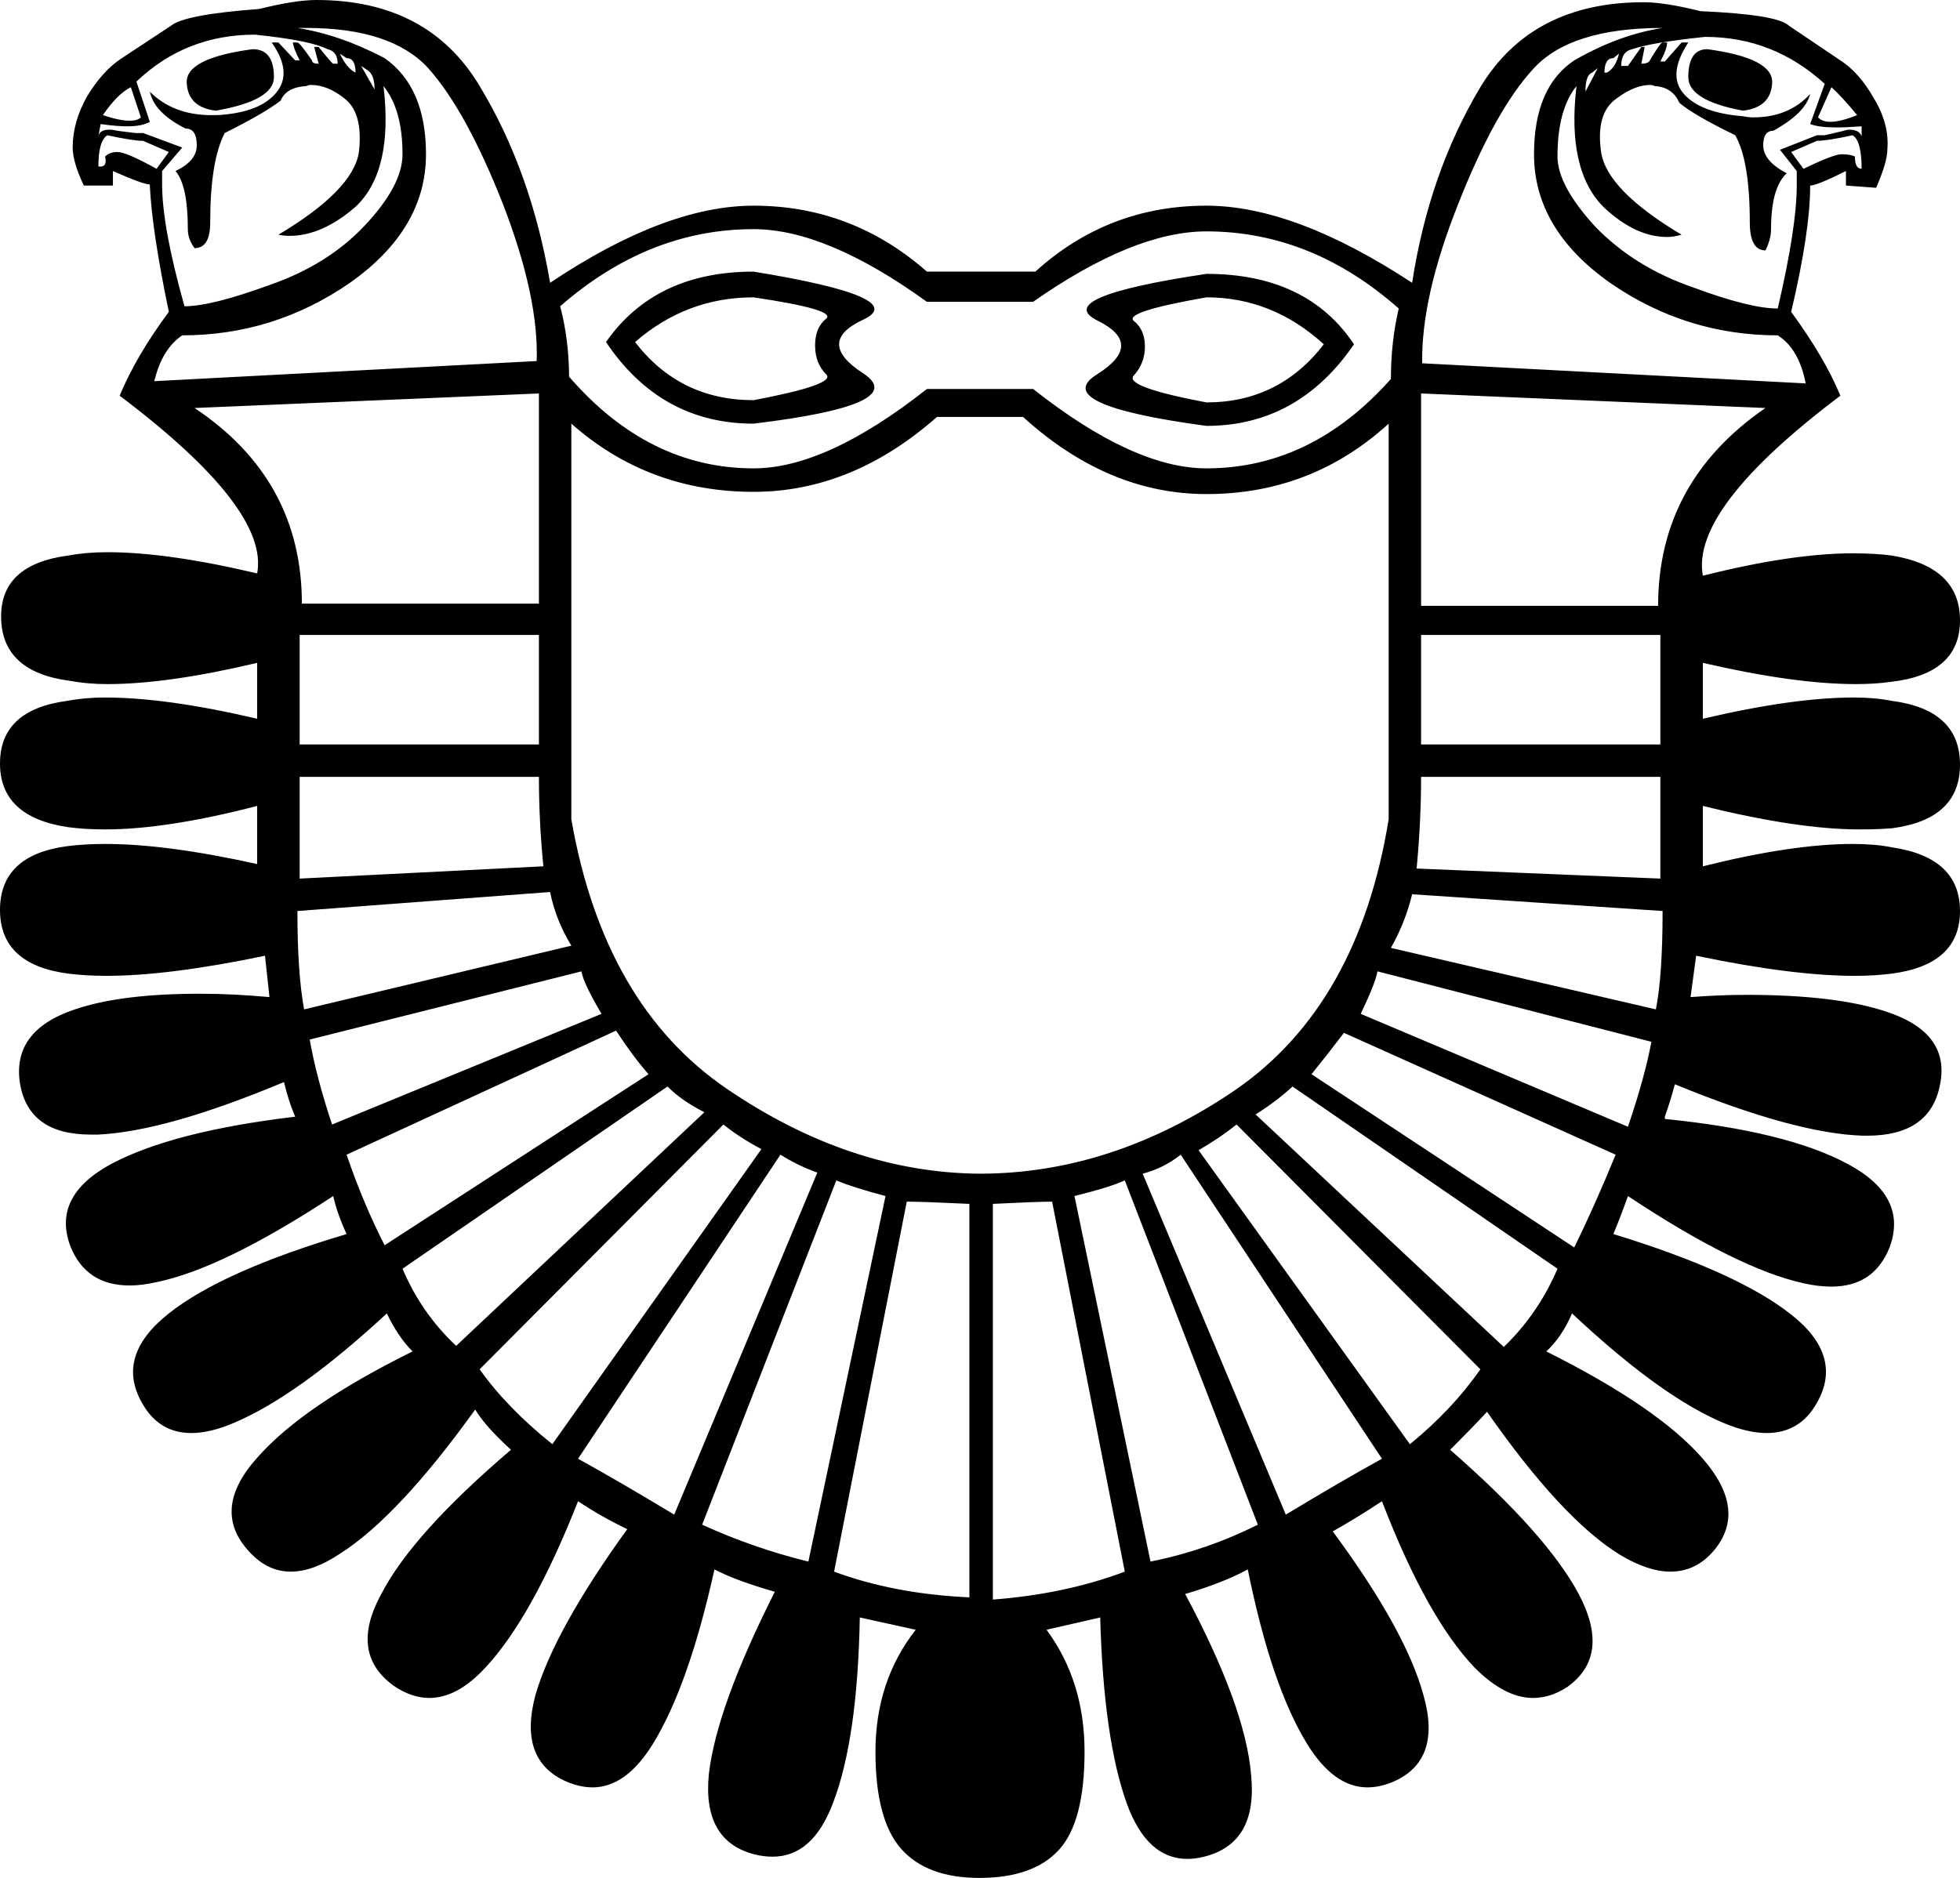 <?xml version='1.0' encoding ='UTF-8' standalone='no'?>
<svg width='17.53' height='16.8' xmlns='http://www.w3.org/2000/svg' xmlns:xlink='http://www.w3.org/1999/xlink'  version='1.1' >
<path style='fill:black; stroke:none' d=' M 3.04 0.48  L 3.1 0.52  Q 3.18 0.52 3.18 0.65  Q 3.1 0.61 3.04 0.48  Z  M 14.48 0.48  Q 14.45 0.61 14.37 0.65  L 14.35 0.65  Q 14.35 0.52 14.43 0.52  L 14.48 0.48  Z  M 3.23 0.59  L 3.29 0.63  Q 3.35 0.67 3.35 0.8  L 3.23 0.59  Z  M 14.29 0.61  L 14.18 0.82  Q 14.18 0.67 14.24 0.65  L 14.29 0.61  Z  M 2.26 0.44  Q 1.66 0.52 1.67 0.74  Q 1.68 0.96 1.93 0.99  Q 2.45 0.9 2.45 0.69  Q 2.45 0.44 2.26 0.44  Z  M 15.27 0.44  Q 15.1 0.44 15.1 0.69  Q 15.1 0.9 15.59 0.99  Q 15.84 0.96 15.85 0.74  Q 15.86 0.52 15.27 0.44  Z  M 1.17 0.78  L 1.26 1.05  Q 1.23 1.08 1.16 1.08  Q 1.07 1.08 0.92 1.03  Q 1.05 0.84 1.17 0.78  Z  M 16.38 0.78  Q 16.47 0.86 16.61 1.03  Q 16.46 1.09 16.37 1.09  Q 16.3 1.09 16.26 1.05  L 16.38 0.78  Z  M 0.96 1.21  Q 1.19 1.26 1.28 1.26  L 1.51 1.36  L 1.4 1.51  Q 1.13 1.36 1.05 1.36  Q 0.98 1.36 0.94 1.4  Q 0.96 1.49 0.9 1.49  L 0.88 1.49  Q 0.88 1.26 0.96 1.21  Z  M 16.57 1.21  Q 16.65 1.26 16.65 1.51  Q 16.59 1.51 16.59 1.4  Q 16.55 1.38 16.47 1.38  Q 16.4 1.38 16.13 1.51  L 16.02 1.36  L 16.25 1.26  Q 16.34 1.26 16.57 1.21  Z  M 2.28 0.31  Q 2.77 0.36 2.93 0.44  Q 3.02 0.46 3.02 0.57  L 2.98 0.57  Q 2.97 0.57 2.85 0.42  L 2.81 0.42  L 2.85 0.57  Q 2.79 0.57 2.79 0.54  Q 2.68 0.38 2.66 0.38  L 2.62 0.38  Q 2.62 0.42 2.68 0.54  L 2.64 0.54  L 2.49 0.38  L 2.43 0.38  Q 2.62 0.65 2.47 0.83  Q 2.32 1.01 1.94 1.03  Q 1.91 1.03 1.89 1.03  Q 1.55 1.03 1.34 0.82  L 1.34 0.82  Q 1.38 1.01 1.66 1.15  Q 1.76 1.15 1.76 1.3  Q 1.76 1.44 1.57 1.53  Q 1.68 1.66 1.68 2.05  Q 1.68 2.14 1.74 2.22  Q 1.88 2.22 1.88 1.99  Q 1.88 1.44 2.01 1.19  Q 2.37 1.01 2.51 0.9  Q 2.56 0.78 2.74 0.77  Q 2.76 0.76 2.78 0.76  Q 2.93 0.76 3.08 0.88  Q 3.25 1.01 3.21 1.36  Q 3.16 1.7 2.49 2.1  Q 2.54 2.11 2.59 2.11  Q 2.88 2.11 3.18 1.85  Q 3.52 1.53 3.43 0.77  L 3.43 0.77  Q 3.6 0.98 3.6 1.38  Q 3.6 1.66 3.26 2.02  Q 2.93 2.37 2.41 2.55  Q 1.89 2.74 1.65 2.74  Q 1.45 2.03 1.45 1.65  L 1.45 1.53  L 1.63 1.32  L 1.28 1.19  L 1.21 1.19  L 1.05 1.17  Q 1.01 1.16 0.98 1.16  Q 0.89 1.16 0.88 1.22  L 0.9 1.11  Q 1.04 1.13 1.14 1.13  Q 1.27 1.13 1.34 1.09  L 1.22 0.73  Q 1.66 0.31 2.28 0.31  Z  M 15.25 0.33  Q 15.86 0.33 16.32 0.75  L 16.19 1.11  Q 16.27 1.14 16.42 1.14  Q 16.52 1.14 16.65 1.13  L 16.65 1.22  Q 16.63 1.16 16.54 1.16  Q 16.52 1.16 16.49 1.17  L 16.32 1.21  L 16.25 1.21  L 15.92 1.34  L 16.07 1.53  L 16.07 1.66  Q 16.07 2.03 15.9 2.76  Q 15.65 2.76 15.14 2.57  Q 14.62 2.39 14.27 2.03  Q 13.93 1.66 13.93 1.4  Q 13.93 0.98 14.1 0.77  L 14.1 0.77  Q 14.01 1.53 14.35 1.86  Q 14.63 2.12 14.91 2.12  Q 14.97 2.12 15.04 2.1  Q 14.37 1.7 14.32 1.36  Q 14.27 1.01 14.46 0.88  Q 14.62 0.76 14.76 0.76  Q 14.78 0.76 14.8 0.77  Q 14.96 0.78 15.02 0.92  Q 15.15 1.03 15.52 1.21  Q 15.65 1.44 15.65 1.99  Q 15.65 2.24 15.79 2.24  Q 15.84 2.14 15.84 2.05  Q 15.84 1.68 15.98 1.55  Q 15.77 1.44 15.77 1.3  Q 15.77 1.17 15.86 1.17  Q 16.15 1.01 16.19 0.84  L 16.19 0.84  Q 16 1.05 15.68 1.05  Q 15.64 1.05 15.59 1.04  Q 15.21 1.01 15.06 0.84  Q 14.91 0.67 15.1 0.38  L 15.04 0.38  L 14.89 0.55  L 14.85 0.55  Q 14.91 0.44 14.91 0.38  L 14.87 0.38  Q 14.85 0.38 14.75 0.55  Q 14.73 0.57 14.68 0.57  L 14.71 0.42  L 14.68 0.42  Q 14.56 0.59 14.56 0.59  L 14.5 0.59  Q 14.5 0.46 14.6 0.44  Q 14.77 0.38 15.25 0.33  Z  M 2.74 0.25  Q 3.5 0.25 3.83 0.61  Q 4.17 0.99 4.5 1.83  Q 4.82 2.66 4.8 3.23  L 1.38 3.41  Q 1.45 3.12 1.63 3  Q 2.45 3 3.13 2.53  Q 3.81 2.05 3.81 1.38  Q 3.81 0.78 3.44 0.52  Q 3.04 0.31 2.66 0.25  Q 2.7 0.25 2.74 0.25  Z  M 14.87 0.25  Q 14.48 0.31 14.08 0.54  Q 13.72 0.78 13.72 1.38  Q 13.72 2.05 14.4 2.53  Q 15.08 3 15.9 3  Q 16.09 3.12 16.15 3.43  L 12.72 3.25  Q 12.71 2.66 13.04 1.83  Q 13.37 0.99 13.71 0.62  Q 14.04 0.25 14.87 0.25  Z  M 6.74 2.66  Q 7.48 2.77 7.39 2.85  Q 7.29 2.93 7.29 3.09  Q 7.29 3.25 7.39 3.35  Q 7.48 3.44 6.74 3.58  Q 6.08 3.58 5.68 3.06  Q 6.14 2.66 6.74 2.66  Z  M 10.79 2.66  Q 11.38 2.66 11.84 3.08  Q 11.44 3.6 10.79 3.6  Q 10.05 3.46 10.14 3.36  Q 10.24 3.25 10.24 3.1  Q 10.24 2.95 10.14 2.87  Q 10.05 2.79 10.79 2.66  Z  M 6.74 2.43  Q 5.86 2.43 5.42 3.06  Q 5.91 3.79 6.74 3.79  Q 8.15 3.62 7.72 3.34  Q 7.29 3.06 7.72 2.86  Q 8.15 2.66 6.74 2.43  Z  M 10.79 2.45  Q 9.39 2.66 9.82 2.87  Q 10.24 3.08 9.81 3.35  Q 9.38 3.62 10.79 3.81  Q 11.61 3.81 12.11 3.08  Q 11.69 2.45 10.79 2.45  Z  M 6.74 2.05  Q 7.39 2.05 8.29 2.7  L 9.24 2.7  Q 10.14 2.07 10.79 2.07  Q 11.73 2.07 12.51 2.76  Q 12.44 3.06 12.44 3.39  Q 11.73 4.19 10.79 4.19  Q 10.14 4.19 9.24 3.48  L 8.29 3.48  Q 7.39 4.19 6.74 4.19  Q 5.8 4.19 5.09 3.37  L 5.09 3.39  Q 5.09 3.04 5.01 2.74  Q 5.8 2.05 6.74 2.05  Z  M 4.82 3.52  L 4.82 5.4  L 2.7 5.4  Q 2.7 4.29 1.74 3.65  L 4.82 3.52  Z  M 12.71 3.52  L 15.79 3.65  Q 14.83 4.31 14.83 5.42  L 12.71 5.42  L 12.71 3.52  Z  M 4.82 5.68  L 4.82 6.66  L 2.68 6.66  L 2.68 5.68  Z  M 14.85 5.68  L 14.85 6.66  L 12.71 6.66  L 12.71 5.68  Z  M 4.82 6.95  Q 4.82 7.35 4.86 7.75  L 2.68 7.86  L 2.68 6.95  Z  M 14.85 6.95  L 14.85 7.86  L 12.67 7.77  Q 12.71 7.35 12.71 6.95  Z  M 4.92 7.98  Q 4.97 8.23 5.11 8.46  L 2.72 9.03  Q 2.66 8.71 2.66 8.15  L 4.92 7.98  Z  M 12.63 8  L 14.87 8.15  Q 14.87 8.73 14.81 9.03  L 12.44 8.48  Q 12.57 8.25 12.63 8  Z  M 5.2 8.69  Q 5.22 8.8 5.38 9.07  L 2.97 10.06  Q 2.83 9.64 2.77 9.3  L 5.2 8.69  Z  M 12.32 8.69  L 14.77 9.32  Q 14.71 9.64 14.56 10.08  L 12.17 9.07  Q 12.3 8.8 12.32 8.69  Z  M 9.15 3.73  Q 9.91 4.42 10.79 4.42  Q 11.73 4.42 12.42 3.79  L 12.42 7.33  Q 12.15 8.99 11.05 9.75  Q 9.95 10.5 8.76 10.5  Q 7.6 10.49 6.5 9.74  Q 5.4 8.99 5.11 7.33  L 5.11 3.79  Q 5.8 4.4 6.74 4.4  Q 7.62 4.4 8.38 3.73  Z  M 5.51 9.22  Q 5.66 9.45 5.8 9.61  L 3.44 11.14  Q 3.25 10.77 3.1 10.33  L 5.51 9.22  Z  M 12.02 9.24  L 14.45 10.33  Q 14.27 10.77 14.08 11.16  L 11.73 9.61  Q 11.86 9.45 12.02 9.24  Z  M 5.97 9.72  Q 6.1 9.85 6.3 9.95  L 4.08 12.04  Q 3.77 11.75 3.6 11.35  L 5.97 9.72  Z  M 11.56 9.72  L 13.93 11.35  Q 13.76 11.75 13.45 12.05  L 11.23 9.97  Q 11.42 9.85 11.56 9.72  Z  M 6.47 10.06  Q 6.62 10.18 6.81 10.28  L 4.94 12.92  Q 4.53 12.59 4.29 12.25  L 6.47 10.06  Z  M 11.06 10.06  L 13.24 12.25  Q 12.99 12.61 12.61 12.92  L 10.72 10.29  Q 10.91 10.18 11.06 10.06  Z  M 6.98 10.33  Q 7.14 10.43 7.31 10.49  L 6.03 13.55  Q 5.55 13.26 5.17 13.05  L 6.98 10.33  Z  M 10.56 10.33  L 12.36 13.05  Q 11.98 13.26 11.5 13.55  L 10.22 10.5  Q 10.41 10.45 10.56 10.33  Z  M 7.48 10.56  Q 7.62 10.62 7.92 10.7  L 7.23 13.97  Q 6.74 13.85 6.28 13.64  L 7.48 10.56  Z  M 10.06 10.56  L 11.25 13.64  Q 10.79 13.87 10.29 13.97  L 9.61 10.7  Q 9.93 10.62 10.06 10.56  Z  M 8.11 10.75  Q 8.25 10.75 8.67 10.77  L 8.67 14.29  Q 8 14.26 7.46 14.06  L 8.11 10.75  Z  M 9.41 10.75  L 10.06 14.06  Q 9.53 14.26 8.88 14.31  L 8.88 10.77  Q 9.28 10.75 9.41 10.75  Z  M 2.83 0  Q 2.64 0 2.32 0.08  Q 1.65 0.13 1.53 0.23  L 1.09 0.52  Q 0.92 0.63 0.78 0.86  Q 0.65 1.09 0.65 1.32  Q 0.65 1.45 0.75 1.66  L 1.01 1.66  L 1.01 1.53  Q 1.28 1.65 1.34 1.65  L 1.34 1.66  Q 1.36 2.07 1.51 2.79  Q 1.22 3.18 1.07 3.54  Q 2.41 4.55 2.3 5.13  Q 1.5 4.94 0.96 4.94  Q 0.77 4.94 0.61 4.97  Q 0 5.05 0.01 5.53  Q 0.02 6.01 0.62 6.09  Q 0.78 6.12 0.96 6.12  Q 1.5 6.12 2.3 5.93  Q 2.3 6.18 2.3 6.43  Q 1.49 6.24 0.94 6.24  Q 0.76 6.24 0.6 6.27  Q 0 6.35 0 6.83  Q 0 7.31 0.61 7.4  Q 0.76 7.42 0.94 7.42  Q 1.49 7.42 2.3 7.21  L 2.3 7.73  Q 1.49 7.55 0.94 7.55  Q 0.76 7.55 0.6 7.57  Q 0 7.65 0 8.14  Q 0 8.63 0.61 8.71  Q 0.77 8.73 0.95 8.73  Q 1.51 8.73 2.37 8.55  L 2.41 8.92  Q 2.08 8.89 1.79 8.89  Q 1.08 8.89 0.67 9.03  Q 0.1 9.22 0.18 9.7  Q 0.26 10.15 0.81 10.15  Q 0.85 10.15 0.88 10.15  Q 1.49 10.12 2.54 9.68  Q 2.58 9.85 2.64 9.99  Q 1.55 10.12 1 10.41  Q 0.46 10.7 0.63 11.15  Q 0.77 11.5 1.16 11.5  Q 1.27 11.5 1.4 11.47  Q 1.99 11.35 2.98 10.7  Q 3.02 10.87 3.1 11.04  Q 1.99 11.37 1.51 11.75  Q 1.03 12.13 1.27 12.55  Q 1.42 12.82 1.71 12.82  Q 1.88 12.82 2.09 12.73  Q 2.66 12.49 3.46 11.75  Q 3.56 11.96 3.69 12.09  Q 2.72 12.57 2.31 13.03  Q 1.89 13.49 2.21 13.86  Q 2.38 14.06 2.6 14.06  Q 2.8 14.06 3.04 13.9  Q 3.56 13.57 4.25 12.61  Q 4.34 12.76 4.57 12.97  Q 3.69 13.72 3.41 14.26  Q 3.12 14.79 3.52 15.08  Q 3.68 15.19 3.84 15.19  Q 4.09 15.19 4.34 14.92  Q 4.76 14.47 5.17 13.43  Q 5.38 13.57 5.61 13.68  Q 4.96 14.58 4.79 15.16  Q 4.63 15.75 5.07 15.94  Q 5.19 15.99 5.3 15.99  Q 5.6 15.99 5.84 15.6  Q 6.16 15.08 6.39 14.04  Q 6.58 14.14 6.93 14.24  Q 6.41 15.27 6.34 15.87  Q 6.28 16.47 6.75 16.59  Q 6.83 16.61 6.91 16.61  Q 7.27 16.61 7.45 16.13  Q 7.67 15.56 7.69 14.47  L 8.19 14.58  Q 7.83 15.04 7.83 15.67  Q 7.83 16.28 8.06 16.54  Q 8.29 16.8 8.76 16.8  Q 9.24 16.8 9.47 16.55  Q 9.7 16.3 9.7 15.67  Q 9.7 15.04 9.36 14.58  L 9.84 14.47  Q 9.87 15.56 10.08 16.14  Q 10.26 16.63 10.62 16.63  Q 10.69 16.63 10.77 16.61  Q 11.25 16.49 11.19 15.88  Q 11.14 15.27 10.6 14.26  Q 10.94 14.16 11.16 14.04  Q 11.37 15.08 11.69 15.6  Q 11.93 15.99 12.23 15.99  Q 12.34 15.99 12.46 15.94  Q 12.9 15.75 12.73 15.16  Q 12.57 14.58 11.92 13.7  Q 12.15 13.57 12.36 13.43  Q 12.76 14.47 13.19 14.92  Q 13.46 15.19 13.71 15.19  Q 13.87 15.19 14.02 15.09  Q 14.41 14.81 14.12 14.26  Q 13.83 13.72 12.97 12.97  Q 13.18 12.76 13.3 12.63  Q 13.97 13.59 14.49 13.91  Q 14.74 14.06 14.94 14.06  Q 15.17 14.06 15.33 13.87  Q 15.63 13.51 15.23 13.05  Q 14.83 12.59 13.83 12.09  Q 13.97 11.96 14.06 11.75  Q 14.87 12.51 15.44 12.74  Q 15.64 12.82 15.8 12.82  Q 16.1 12.82 16.25 12.55  Q 16.49 12.13 16.02 11.76  Q 15.54 11.38 14.43 11.04  Q 14.5 10.87 14.56 10.7  Q 15.54 11.35 16.13 11.48  Q 16.26 11.51 16.38 11.51  Q 16.76 11.51 16.9 11.16  Q 17.07 10.7 16.52 10.41  Q 15.98 10.12 14.89 10.01  L 14.89 9.99  Q 14.94 9.85 14.98 9.7  Q 16.05 10.14 16.66 10.16  Q 16.68 10.16 16.7 10.16  Q 17.26 10.16 17.35 9.71  Q 17.45 9.24 16.87 9.05  Q 16.42 8.9 15.62 8.9  Q 15.39 8.9 15.12 8.92  L 15.17 8.55  Q 16.03 8.73 16.59 8.73  Q 16.77 8.73 16.92 8.71  Q 17.53 8.63 17.53 8.15  Q 17.53 7.67 16.92 7.58  Q 16.77 7.55 16.57 7.55  Q 16.03 7.55 15.23 7.75  L 15.23 7.21  Q 16.08 7.42 16.63 7.42  Q 16.79 7.42 16.92 7.41  Q 17.53 7.33 17.53 6.84  Q 17.53 6.35 16.92 6.27  Q 16.77 6.24 16.58 6.24  Q 16.04 6.24 15.23 6.43  Q 15.23 6.2 15.23 5.93  Q 16.05 6.12 16.6 6.12  Q 16.77 6.12 16.91 6.1  Q 17.53 6.03 17.53 5.55  Q 17.53 5.07 16.92 4.97  Q 16.77 4.95 16.57 4.95  Q 16.03 4.95 15.23 5.15  Q 15.12 4.55 16.46 3.54  Q 16.32 3.2 16.02 2.79  Q 16.19 2.07 16.19 1.66  Q 16.25 1.66 16.51 1.53  L 16.51 1.66  L 16.78 1.68  Q 16.88 1.45 16.88 1.34  Q 16.9 1.11 16.76 0.88  Q 16.63 0.65 16.46 0.54  L 16 0.23  Q 15.9 0.13 15.21 0.1  Q 14.89 0.02 14.7 0.02  Q 13.7 0.02 13.24 0.78  Q 12.78 1.55 12.63 2.53  Q 11.58 1.84 10.79 1.84  Q 9.91 1.84 9.26 2.43  L 8.29 2.43  Q 7.62 1.84 6.74 1.84  Q 5.95 1.84 4.92 2.53  Q 4.75 1.53 4.29 0.77  Q 3.83 0 2.83 0  Z '/></svg>
